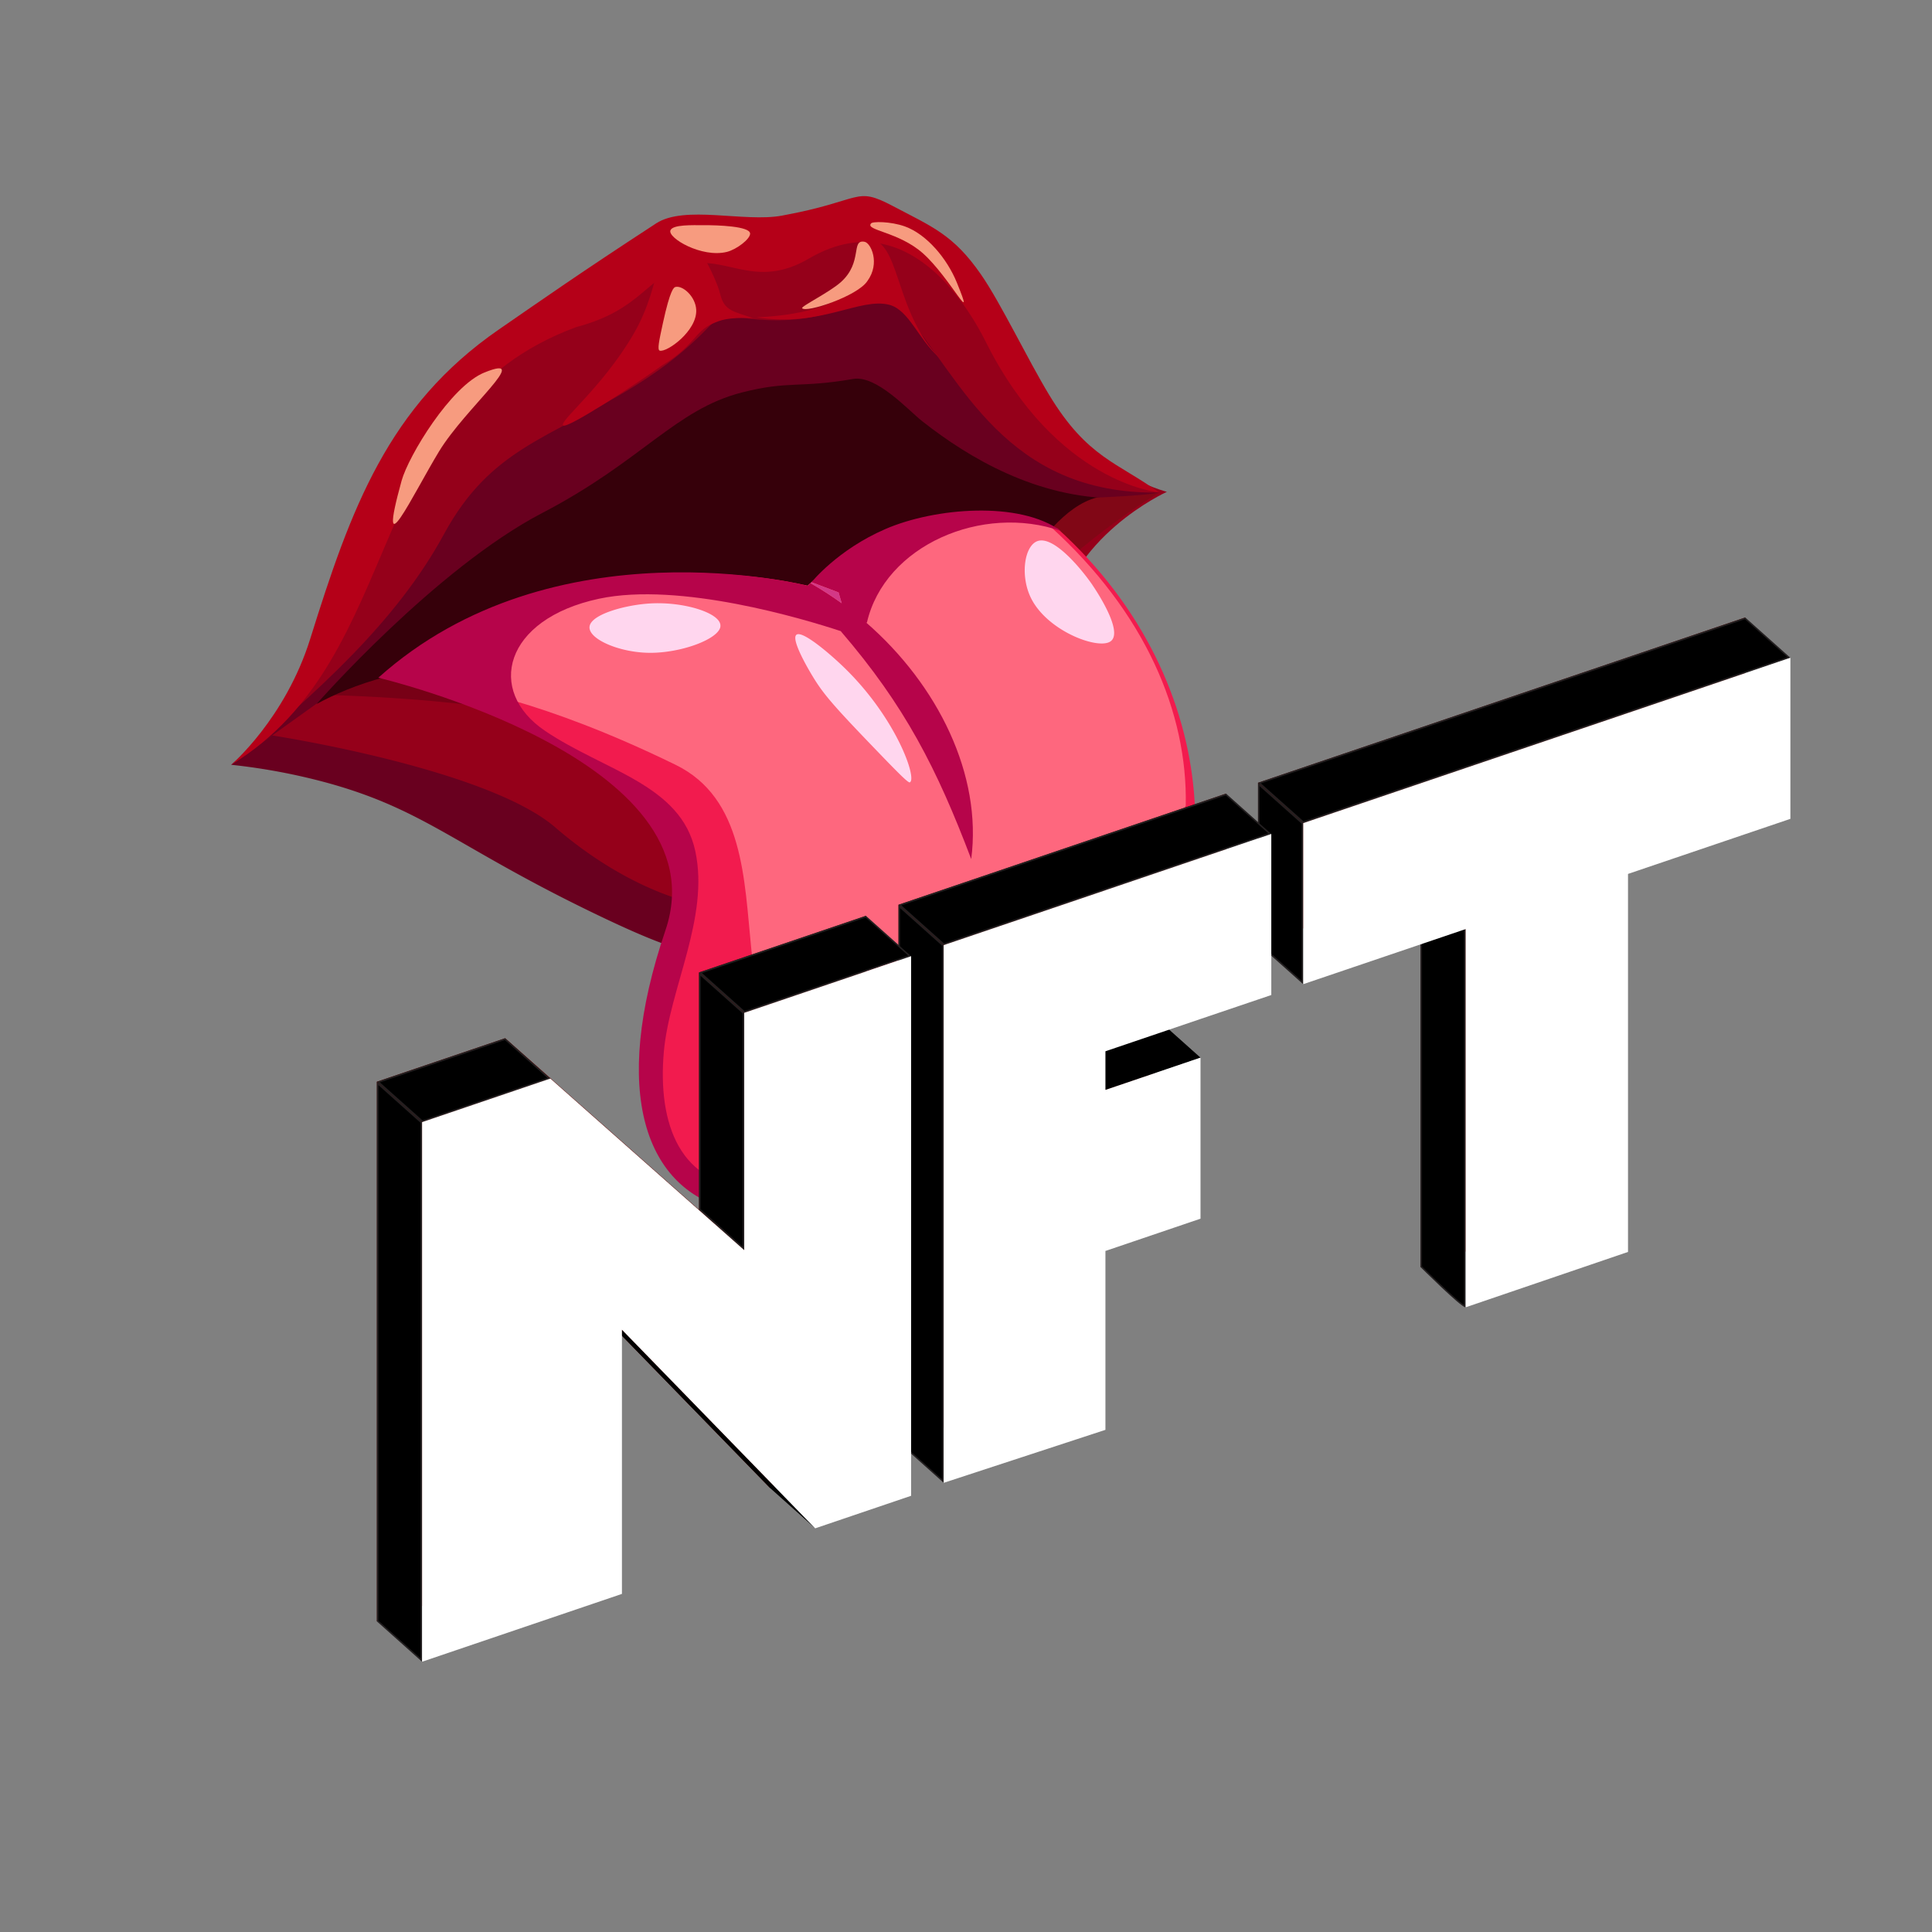 <svg width="47" height="47" fill="none" xmlns="http://www.w3.org/2000/svg"><rect width="100%" height="100%" fill="#808080" stroke="none"/><path d="M28.386 11.965s-2.432 1.099-2.713 3.342c-.281 2.244-2.381 4.488-4.439 5.141-2.02.642-3.391 2.484-5.696 1.349-2.91-1.434-7.678-3.755-9.721-3.206.458-.54 1.37-1.373 1.613-2.038.363-1.008.548-1.649.663-2.434.238-1.62 2.26-4.81 4.98-6.446.962-.577 2.466-2.417 4.111-2.054 1.75.385 3.088-.774 4.496.008 1.408.782 3.14 2.95 3.784 4.095.98 1.74 2.922 2.243 2.922 2.243Z" fill="#95001A"/><path d="M25.389 13.085s-.85 6.813-5.526 6.404c-4.678-.41-3.13-2.29-11.864-2.583 0 0 2.334-2.19 6.996-2.688 4.663-.498 10.394-1.133 10.394-1.133Z" fill="#780016"/><path d="M22.026 7.642c1.351 1.563 2.433 4.4 6.177 4.34 0 0-3.268.937-5.605-.794-1.326-.983-3.815-1.433-3.815-1.433l-10.784 7.15-2.376 1.7c2.113-1.782 4.026-3.49 5.177-5.61 1.138-2.096 2.557-2.318 4.617-3.59 1.718-1.063 1.96-1.787 2.24-1.736 3.179.586 3.366-1.186 4.369-.027Z" fill="#69001F"/><path d="M27.166 12.123c-1.14.457-1.428.927-1.922 1.35-1.517 1.3-2.545 2.041-3.727 2.312-2.184.5-5.063.086-9.482.298-2.191.106-3.468.575-4.333 1.043 0 0 2.886-3.293 5.499-4.652 2.42-1.26 3.23-2.515 4.853-2.928 1.135-.29 1.399-.1 2.698-.327.57-.1 1.337.754 1.682 1.027 1.148.904 2.79 1.87 4.732 1.877Z" fill="#36000A"/><path d="M13.51 20.13c1.674 1.441 4.323 2.803 7.137 1.567 2.814-1.237 4.396-3.213 5.028-5.41.037.823-.064 2.52-1.522 4.26-.487.581-1.205 1.418-2.595 2.043-1.985.893-3.88.699-4.303.648-.557-.069-1.113-.204-2.789-1.013-3.348-1.615-4.113-2.515-6.465-3.17a14.864 14.864 0 0 0-2.378-.45l.998-.714s5.217.797 6.89 2.239Z" fill="#69001F"/><path d="M28.203 11.981s-2.217 1.277-4.217 3.621c0 0 1.178-3.095 2.688-3.497-.002 0 1.213-.046 1.529-.124Z" fill="#810716"/><path d="M21.722 5.013c.97.51 1.474.702 2.138 1.657.487.701 1.132 2.06 1.667 2.943.927 1.53 1.668 1.637 2.665 2.364 0 0-2.486-.21-4.214-3.667-.451-.902-1.297-2.094-2.463-2.365-.544-.127-1.158-.053-1.834.344-1.323.776-2.028-.114-2.985.165-.984.286-1.072 1.076-2.68 1.504-5.24 1.928-4.06 8.016-8.393 10.647 0 0 1.316-1.119 1.924-3.064.987-3.16 1.889-5.663 4.59-7.526 1.08-.745 1.923-1.34 3.824-2.58.695-.453 2.145-.021 3.06-.189 1.992-.364 1.758-.73 2.701-.233Z" fill="#B50018"/><path d="M19.648 14.25s-5.71-1.495-10.289 2.185c0 0 8.511 1.968 7.052 6.123-2.976 8.472 4.523 8.764 10.908 2.227 2.535-2.595 2.598-8.139-1.592-11.928 0 0-3.41-1.097-6.08 1.394Z" fill="#F21B4E"/><path d="M28.846 19.6c-.633 1.268-4.045 6.104-7.73 6.457-4.644.444-1.362-5.83-4.68-7.451-3.319-1.622-5.278-1.871-5.278-1.871s.717-1.157 2.475-2.275c3.216-.615 6.014-.21 6.014-.21 1.605-1.496 3.43-1.764 4.65-1.71.434.052.791.187 1.252.265 2.314 2.093 3.343 4.537 3.297 6.794Z" fill="#FE677E"/><path d="M28.66 22.41c-.036.097-.057.983-1.255 2.293-7.894 7.553-13.892 5.788-11.218-2.067 1.42-4.168-6.983-6.149-6.983-6.149 4.267-3.827 10.443-2.236 10.443-2.236.027-.025.053-.05.08-.073l.004.016c.256.147.505.308.745.481l-.076-.263-.656-.248-.014.013c.018-.018.641-.802 1.812-1.308 1.19-.515 3.256-.694 4.271.05-1.91-.671-4.293.345-4.724 2.23l-.024-.01c1.758 1.526 2.83 3.718 2.562 5.76-.837-2.205-1.61-3.726-3.175-5.546-.889-.293-3.917-1.206-5.878-.788-2.318.495-2.756 2.245-1.311 3.217 1.445.973 3.303 1.303 3.652 2.924.348 1.62-.63 3.343-.766 4.885-.153 1.752.391 3.264 2.188 3.297 2.979.054 7.993-2.806 10.323-6.478Z" fill="#B6044A"/><path d="M20.477 14.675a8.403 8.403 0 0 0-.745-.481.148.148 0 0 1-.003-.016l.014-.013.657.247.077.263Z" fill="#D33886"/><path d="M26.573 14.228c.069.1.79 1.166.432 1.382-.32.195-1.547-.272-1.932-1.077-.26-.544-.15-1.271.176-1.373.398-.124 1.066.692 1.325 1.068Zm-6.047 2.002c1.282 1.237 1.795 2.726 1.606 2.803-.043.018-.355-.305-.977-.952-.882-.918-1.119-1.199-1.35-1.57-.044-.07-.606-.981-.42-1.076.158-.08.791.457 1.141.795Zm-2.983 10.886c-.12.12.523.772 1.483.884.437.05.961-.008.999-.108.018-.049-.074-.117-.848-.359-1.043-.325-1.564-.489-1.634-.417Zm-.319-1.585c-.043.153.285.304.41.25.077-.033.084-.146.06-.216a.275.275 0 0 0-.3-.17c-.08.017-.153.077-.17.136Zm.302-10.29c-.04.308-.969.652-1.742.64-.742-.01-1.514-.352-1.438-.66.073-.289.883-.505 1.459-.54.832-.053 1.762.239 1.72.56Z" fill="#FFD6EE"/><path d="M23.277 6.874c.482 1.18-.164-.12-.82-.707-.592-.53-1.415-.561-1.268-.73.025-.053.477-.054.826.072.53.192 1.023.779 1.262 1.365Z" fill="#F79B7F"/><path d="M13.705 10.352c.117.066 1.677-.945 2.404-1.465.776-.462.789-.823 1.222-1.012.195-.086.358-.16.994-.136-.493-.163-.708-.183-.805-.586-.1-.417-.733-1.689-1.117-1.64-.384.047-.26 1.366-.997 2.624-.766 1.309-1.841 2.136-1.701 2.215Z" fill="#B50018"/><path d="M16.126 7.863c-.094.433-.14.649-.076.667.173.048.912-.48.887-.993-.015-.322-.328-.6-.505-.556-.038.01-.125.05-.306.882Zm-6.357 3.834c-.62 2.247.272.338.912-.716.65-1.068 2.3-2.4 1.106-1.92-.819.328-1.85 2.028-2.018 2.636Z" fill="#F79B7F"/><path d="M18.401 7.717c1.554.257 2.517-.489 3.233-.302.481.125.708.843 1.218 1.286-1.03-1.051-.949-2.587-1.568-2.862-.747-.128.354.655-.62 1.234-.46.475-1.626.63-2.263.644Z" fill="#B50018"/><path d="M20.457 6.862c-.281.252-.978.592-.943.636.096.12 1.348-.294 1.587-.661.318-.435.085-.926-.068-.955-.342-.065-.035.494-.576.98ZM16.31 5.603c-.074.184.76.677 1.373.525.238-.06.568-.313.565-.446-.005-.18-.785-.206-1.146-.204-.252.001-.735-.019-.792.125Z" fill="#F79B7F"/><path d="m16.237 28.751.02.017.749.663v-5.774l4.06-1.378v13.128l-2.334.791-3.183-3.272-1.519-1.56v6.428l-4.862 1.65V26.315l3.122-1.059 3.2 2.832.747.662Zm9.572-8.081 2.297-.78 1.721-.584v3.918l-1.721.584-2.297.78-.016.005v.94l.016-.006 2.297-.78v3.918l-2.297.78-.016.005v4.352l-3.935 1.29V22.01l2.214-.75 1.721-.585.016-.005Zm4.796-1.627 3.95-1.34 3.95-1.341h.001l3.95-1.341v3.918l-3.95 1.34v9.195l-3.95 1.348V21.62l-3.951 1.34v-3.918Z" fill="#610300"/><path d="M9.187 39.435V26.357l1.062.95v13.077l-1.062-.949Z" fill="#000"/><path d="m9.205 26.398 1.025.916v13.028l-1.025-.915V26.398Zm-.037-.082v13.127l1.099.982V27.298l-1.099-.982Z" fill="#231F20"/><path d="m9.204 26.323 3.082-1.046 1.067.954-3.081 1.046-1.068-.954Z" fill="#000"/><path d="m12.281 25.299 1.038.925-3.04 1.032-1.037-.925 3.04-1.032h-.001Zm.01-.042-3.123 1.06 1.099.982 3.122-1.059-1.1-.982.002-.001Z" fill="#231F20"/><path d="M17.024 29.423v-5.725l1.062.948v5.726l-1.062-.949Z" fill="#000"/><path d="m17.042 23.739 1.026.916v5.676l-1.026-.916V23.74Zm-.037-.082v5.775l1.1.981v-5.774l-1.1-.982Z" fill="#231F20"/><path d="m18.744 36.184-3.608-3.709.008-.087 4.31 4.43-.71-.633Z" fill="#000"/><path d="m15.158 32.43 3.92 4.027-.32-.285-3.602-3.703.003-.04Zm-.028-.083-.012.135 3.615 3.716 1.099.982-4.703-4.833h.001Zm6.747 2.736V22.05l1.062.95v13.03l-1.063-.948Z" fill="#000"/><path d="m21.895 22.092 1.025.916V35.99l-1.026-.916V22.092Zm-.037-.082v13.08l1.099.982v-13.08l-1.1-.982Z" fill="#231F20"/><path d="m25.829 25.54 2.273-.771 1.067.953-2.273.77-1.067-.953Z" fill="#000"/><path d="m28.098 24.79 1.036.924-2.235.758-1.035-.924 2.235-.757-.002-.002Zm.01-.04-2.314.784 1.1.982 2.312-.785-1.099-.982Zm7.528 7.03c-.123-.056-.703-.608-1.063-.966V21.66l1.063.948v9.17Z" fill="#000"/><path d="m34.591 21.702 1.026.916v9.13c-.146-.094-.613-.53-1.026-.942v-9.104Zm-.036-.082v9.201s.985.982 1.096.982h.003V22.6l-1.1-.981Z" fill="#231F20"/><path d="M30.623 22.952v-3.869l1.062.95V23.9l-1.062-.949Z" fill="#000"/><path d="m30.64 19.124 1.026.916v3.82l-1.025-.916v-3.82Zm-.036-.081v3.92l1.099.98v-3.92l-1.099-.98Z" fill="#231F20"/><path d="m30.64 19.05 11.812-4.009 1.068.954-11.812 4.008-1.068-.954Z" fill="#000"/><path d="m42.448 15.062 1.036.925-11.773 3.993-1.036-.923 11.773-3.993v-.002Zm.008-.04-11.852 4.02 1.099.982 11.852-4.022-1.099-.981v.002Z" fill="#231F20"/><path d="m17.041 23.665 4.02-1.365 1.068.953-4.02 1.365-1.068-.953Z" fill="#000"/><path d="m21.057 22.32 1.036.926-3.98 1.35-1.036-.925 3.98-1.35Zm.008-.041-4.06 1.377 1.1.982 4.059-1.378-1.099-.981Z" fill="#231F20"/><path d="m21.894 22.018 7.93-2.69 1.067.952-7.93 2.691-1.067-.953Z" fill="#000"/><path d="m29.819 19.348 1.036.925-7.89 2.677-1.037-.925 7.89-2.677h.001Zm.007-.042-7.968 2.704 1.099.982 7.97-2.704-1.1-.982h-.001Z" fill="#231F20"/><path d="m17.336 29.733.02.017.749.663v-5.774l4.06-1.378v13.127l-2.334.792-3.183-3.272-1.518-1.56v6.427l-4.862 1.65V27.298l3.121-1.06 3.2 2.833.747.662Zm9.572-8.082 2.297-.78 1.722-.583v3.918l-1.722.583-2.297.78-.016.006v.939l.016-.005 2.297-.78v3.918l-2.297.78-.016.004v4.353l-3.935 1.289V22.992l2.214-.751 1.721-.584.016-.006Zm4.796-1.627 3.95-1.34 3.951-1.34 3.95-1.342v3.918l-3.95 1.34v9.196l-3.95 1.347v-9.201l-3.951 1.34v-3.918Z" fill="#fff"/></svg>
